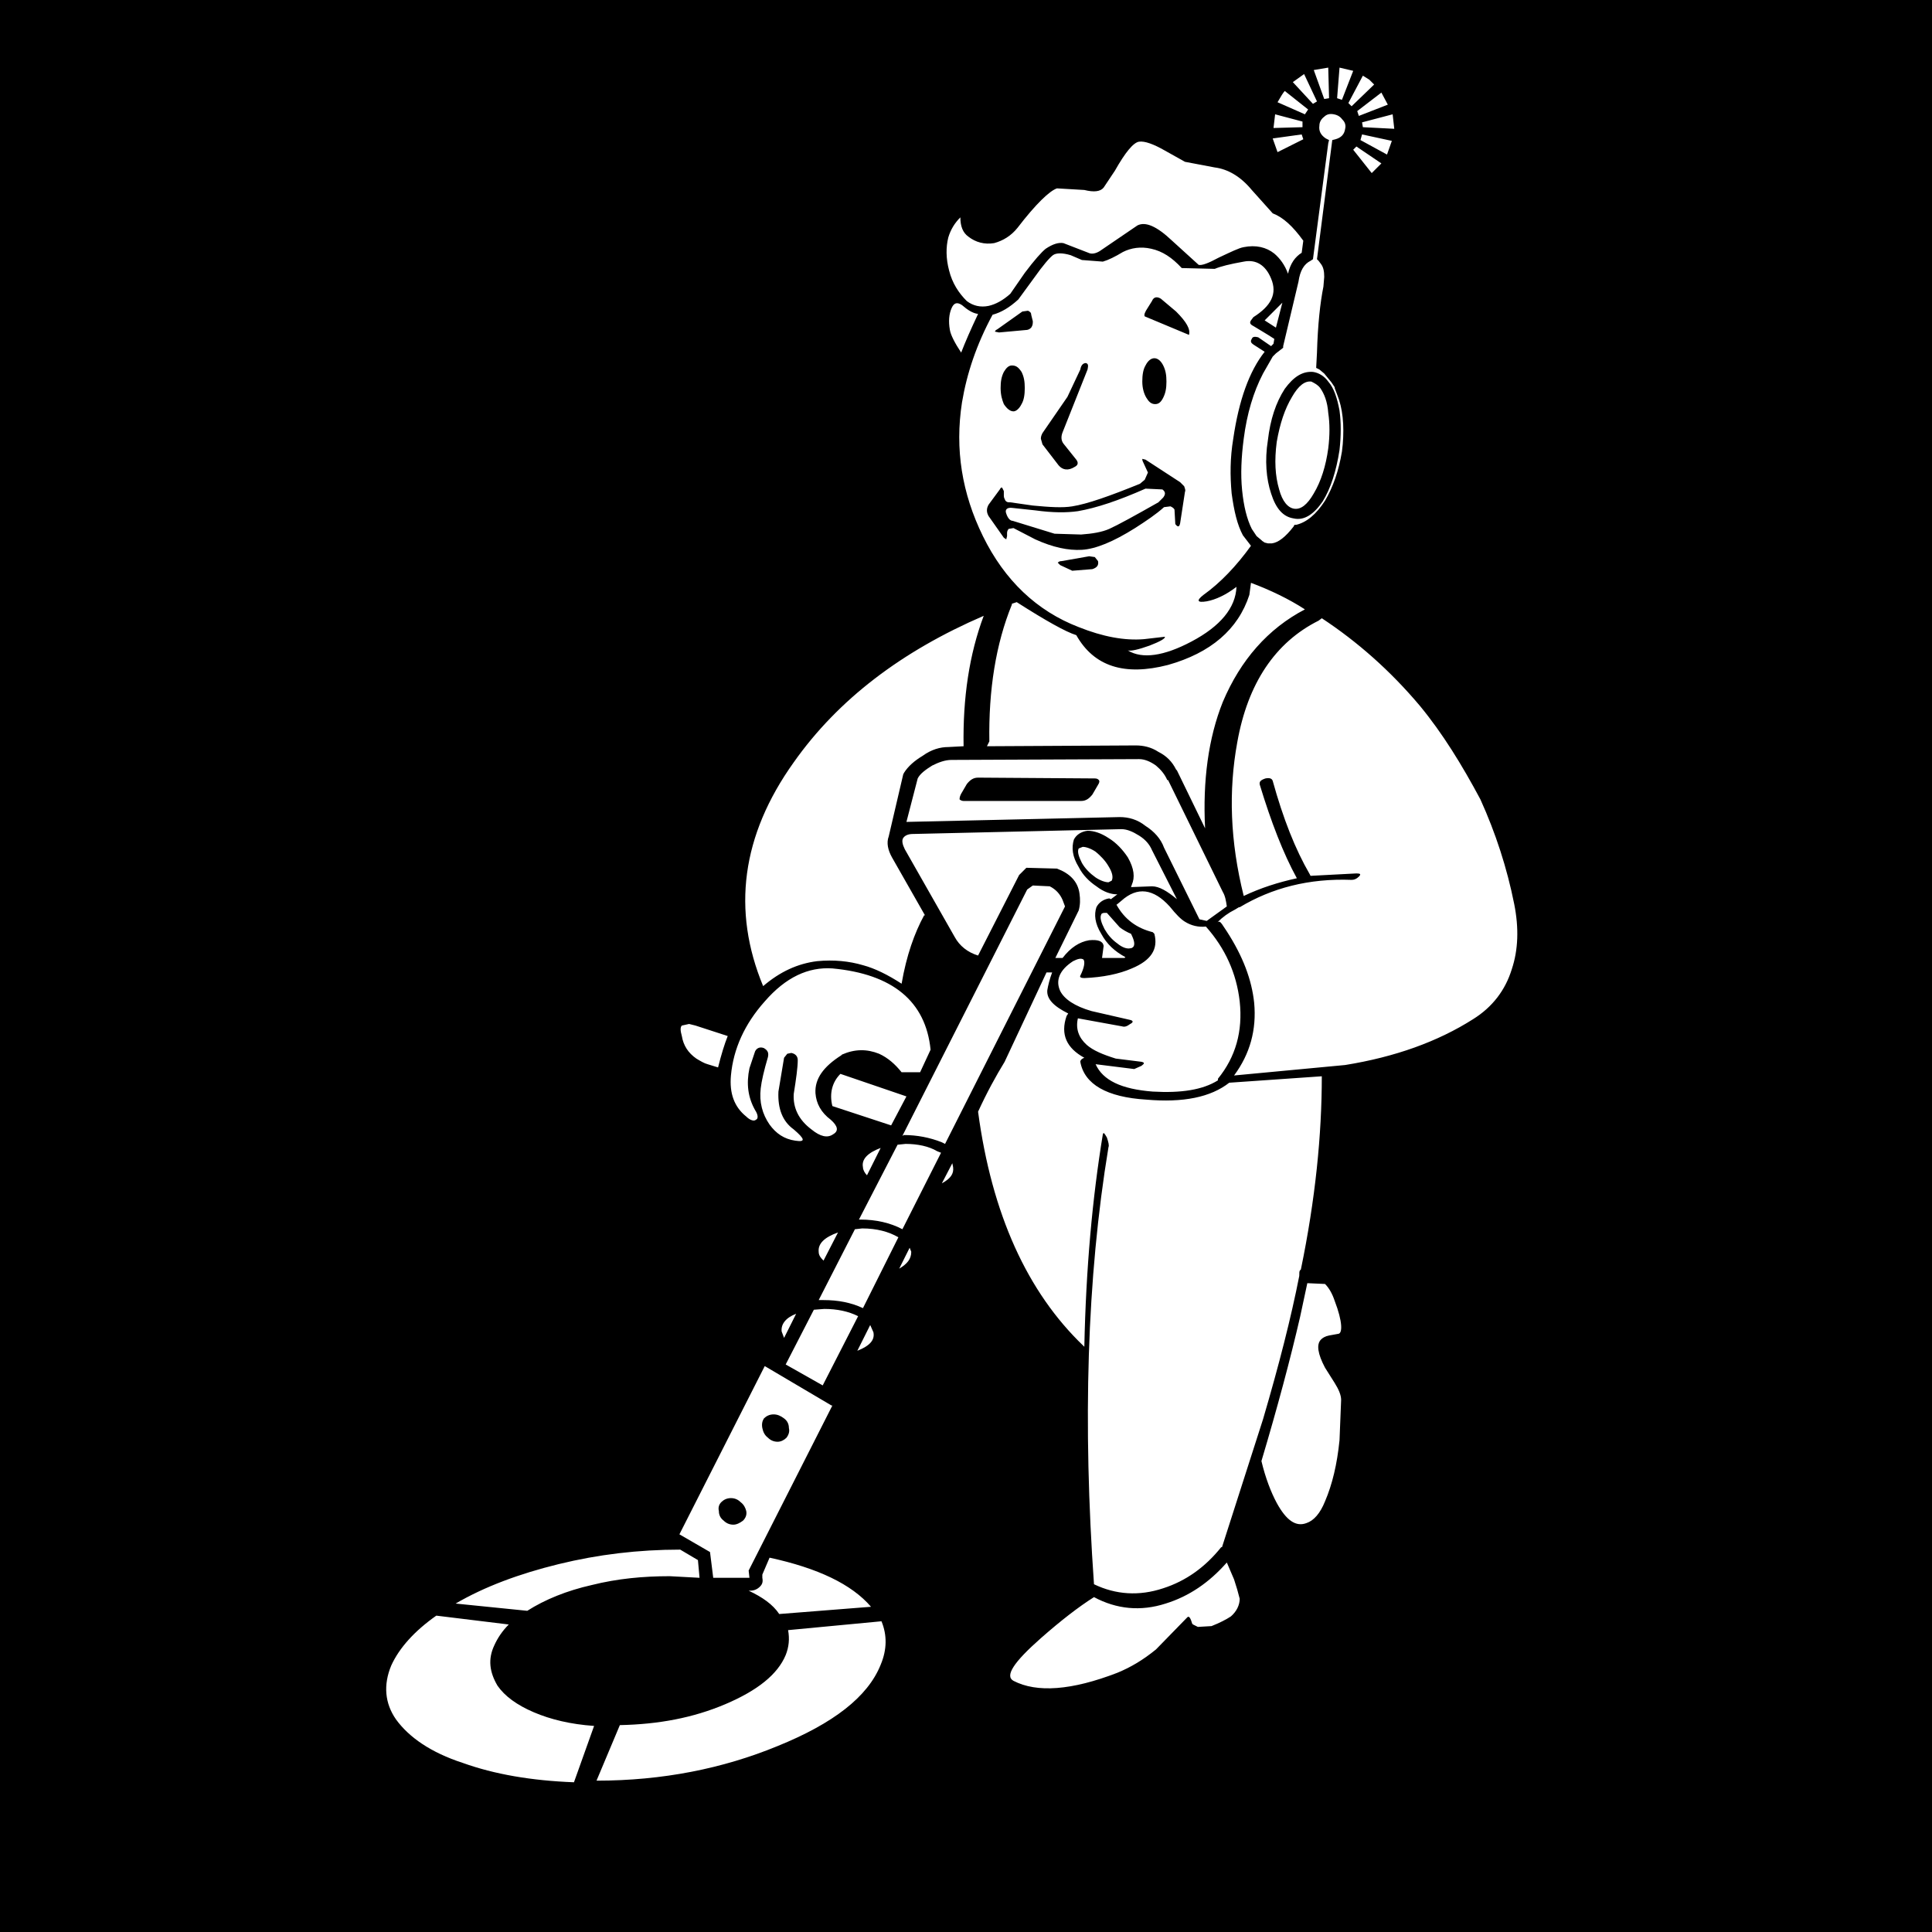 <?xml version="1.0" encoding="utf-8"?>
<!-- Generator: Adobe Illustrator 25.4.1, SVG Export Plug-In . SVG Version: 6.00 Build 0)  -->
<svg version="1.1" id="FortuneFinder_x2C_PerkClip_x5F_4c942" image-rendering="auto"
	 xmlns="http://www.w3.org/2000/svg" xmlns:xlink="http://www.w3.org/1999/xlink" x="0px" y="0px" viewBox="0 0 240 240"
	 style="enable-background:new 0 0 240 240;" xml:space="preserve">
<style type="text/css">
	.st0{fill:#FFFFFF;}
</style>
<g>
	<rect width="240" height="240"/>
	<path class="st0" d="M61.4,204.4c0.4-0.9,1-1.8,1.8-2.6l-9-1.1c-2.7,1.9-4.6,4-5.6,6.2c-1,2.4-0.8,4.7,0.6,6.7
		c1.6,2.2,4.3,4.1,8.3,5.4c3.9,1.4,8.5,2.2,13.8,2.4l2.5-7c-2.9-0.2-5.4-0.8-7.5-1.7c-2.1-0.9-3.6-2-4.5-3.3
		C60.8,207.7,60.6,206.1,61.4,204.4 M96.6,216.9c6.9-2.8,11.2-6.1,12.8-10.1c0.8-1.9,0.8-3.7,0.1-5.4l-11.6,1.1
		c0.2,1.1,0.1,2.1-0.3,3.1c-1,2.4-3.5,4.4-7.5,6.1c-4,1.7-8.3,2.5-13.1,2.6l-2.9,6.9C82.3,221.2,89.8,219.7,96.6,216.9 M153.3,196.2
		l-0.9-2.1c-2.2,2.5-4.7,4.2-7.6,5.1c-3.1,1-6.1,0.7-8.9-0.8c-1.9,1.2-4.1,2.9-6.6,5.1c-3.4,3-4.5,4.7-3.4,5.3
		c2.9,1.5,7.2,1.2,12.9-1c1.7-0.7,3.2-1.6,4.8-2.9l3.9-4c0.2-0.2,0.4,0.1,0.6,0.8l0.1,0.1l0.6,0.3l1.7-0.1c1-0.4,1.8-0.8,2.4-1.2
		c0.7-0.6,1.1-1.4,1.1-2.2C153.8,197.8,153.6,197.1,153.3,196.2 M94.7,195.6l0,0.4c0.1,0.5,0,0.8-0.3,1.1c-0.3,0.3-0.7,0.5-1.2,0.5
		h-0.2c1.7,0.8,3,1.7,3.8,2.9l11.4-0.9c-2.4-2.8-6.6-4.8-12.6-6.1L94.7,195.6 M88.2,192.8l0.4,3.2h4.5l-0.1-0.9l10.4-20.5h-0.1
		l-8.3-4.9l-10.6,20.9L88.2,192.8 M94.9,176.2c0.3-0.3,0.7-0.5,1.2-0.5c0.5,0,0.9,0.2,1.3,0.5c0.4,0.3,0.6,0.7,0.6,1.2
		c0.1,0.4,0,0.8-0.3,1.2c-0.3,0.3-0.7,0.5-1.1,0.5c-0.5,0-0.9-0.2-1.2-0.5c-0.4-0.3-0.6-0.7-0.7-1.2
		C94.6,176.9,94.7,176.5,94.9,176.2 M91.1,189.4c-0.5,0-0.9-0.2-1.2-0.5c-0.4-0.3-0.6-0.7-0.6-1.2c-0.1-0.4,0-0.8,0.3-1.1
		c0.3-0.3,0.7-0.5,1.2-0.5c0.5,0,0.9,0.2,1.2,0.5c0.4,0.3,0.6,0.7,0.7,1.1c0.1,0.5-0.1,0.9-0.4,1.2
		C91.9,189.2,91.5,189.4,91.1,189.4 M86.9,196l-0.2-2.2l-2.2-1.3c-5.2,0-10.2,0.6-15.1,1.8c-4.9,1.2-9.2,2.8-12.8,4.9l8.9,0.9
		c2.2-1.4,4.9-2.5,8-3.2c3.2-0.8,6.4-1.1,9.7-1.1L86.9,196 M98.9,163.2c-1.3,0.5-1.9,1.3-1.8,2.2l0.3,0.8L98.9,163.2 M102.2,172.1
		l4.4-8.6c-1.2-0.6-2.6-0.9-4.2-0.9l-1.3,0.1l-3.5,6.8L102.2,172.1 M108.1,164.6l-1.6,3.2c1.5-0.6,2.2-1.3,2-2.3L108.1,164.6
		 M107.1,152.6l-0.9,0.1l-4.5,8.8h0.6c1.8,0,3.4,0.3,4.9,1l4.4-8.8C110.4,153,108.9,152.6,107.1,152.6 M104.1,153.1
		c-1.7,0.6-2.5,1.4-2.4,2.4c0,0.4,0.2,0.7,0.6,1.1v0L104.1,153.1 M111.7,157.6c1-0.6,1.5-1.2,1.5-2.1L113,155L111.7,157.6
		 M118.3,144.5l-1.3,2.5c1.1-0.6,1.5-1.2,1.4-2L118.3,144.5 M112.5,142.1l-1,0.1l-4.8,9.3h0.2c1.9,0,3.7,0.4,5.2,1.2l4.8-9.5
		l-0.5-0.2C115.4,142.4,114,142.1,112.5,142.1 M109.4,142.6c-1.6,0.6-2.4,1.4-2.2,2.4c0,0.3,0.2,0.7,0.5,1L109.4,142.6 M103.4,137.4
		l7.3,2.4l1.9-3.6l-8.2-2.8C103.4,134.4,103,135.8,103.4,137.4 M87.9,132.2l1.3,0.4c0.4-1.6,0.8-2.9,1.2-3.9l-4-1.3l-0.8-0.2
		l-0.9,0.2c-0.2,0.2-0.2,0.6,0,1.3c0.2,1.2,0.8,2.1,1.8,2.8C87,131.8,87.5,132.1,87.9,132.2 M93.8,130.6c0.2-0.4,0.6-0.6,1.1-0.4
		c0.5,0.3,0.6,0.6,0.5,1.1c-0.5,1.7-0.8,3-0.9,3.9c-0.2,1.7,0.2,3.2,1.1,4.5c0.8,1.1,1.8,1.8,3.2,2c1.3,0.2,1.2-0.2-0.2-1.4
		c-1.4-1-2-2.6-1.9-4.7l0.7-4.2l0.4-0.5l0.5-0.1c0.5,0.1,0.8,0.4,0.8,0.9c0,0.9-0.2,2.3-0.5,4.2c-0.1,1.7,0.6,3.2,2.2,4.4
		c1.1,0.9,2,1.1,2.7,0.6c0.7-0.4,0.6-1-0.3-1.8c-1.2-0.9-1.8-2-1.9-3.3c-0.1-1.8,1-3.3,3.2-4.7l0.1-0.1c1.6-0.7,3.1-0.7,4.6-0.1
		c1.1,0.5,2,1.3,2.8,2.3h2.3l1.3-2.8c-0.6-6-4.7-9.4-12.2-10.1c-3-0.2-5.8,1.1-8.4,4.1c-2.5,2.8-3.9,5.9-4.2,9.2
		c-0.2,2.2,0.4,3.9,1.9,5.1c0.5,0.5,1,0.6,1.2,0.4c0.3-0.1,0.3-0.6-0.1-1.2c-0.9-1.6-1.1-3.3-0.7-5.2L93.8,130.6 M137.2,113.4
		c-0.2,0-0.4,0.1-0.4,0.2c-0.2,0.4,0,1,0.4,1.8c0.4,0.7,0.9,1.3,1.6,1.8c0.6,0.5,1.2,0.7,1.6,0.6c0.2,0,0.3-0.1,0.4-0.2
		c0.2-0.3,0.1-0.8-0.3-1.6c-0.5-0.2-1-0.5-1.4-0.8l-1.6-1.8L137.2,113.4 M130.1,123c0.1-0.6,0.3-1.4,0.6-2.2h-0.7l-5.2,11.1
		c-1.1,1.8-2.2,3.8-3.3,6.2c1.7,12.7,6.1,22.4,13.1,29.1l0.1,0.1c0.2-9.7,1-18.5,2.3-26.4c0.1-0.3,0.2-0.1,0.5,0.4
		c0.2,0.6,0.3,1,0.2,1.2c-2.7,16.3-3.2,34.4-1.8,54.3c2.7,1.3,5.6,1.5,8.6,0.5c2.8-0.9,5.2-2.6,7.2-5.1h0.1l5.1-15.9
		c2-6.8,3.5-12.7,4.5-17.8c0-0.4,0-0.6,0.1-0.7l0.1-0.1c1.8-8.7,2.6-16.7,2.6-24l-11.5,0.8c-2.3,1.8-5.7,2.5-10.3,2.1
		c-4.9-0.3-7.7-1.9-8.2-4.7c0-0.2,0.2-0.4,0.5-0.5c-2.2-1.2-3-2.9-2.2-5.2l0.2-0.3C130.9,125,130,124.1,130.1,123 M130.4,110.1
		l-2.1-0.1l-0.7,0.5l-15.5,30.6l0.2-0.1c1.6,0,3.2,0.3,4.7,0.9l0.4,0.2l14.9-29.5l-0.3-0.8C131.7,111.1,131.2,110.5,130.4,110.1
		 M134.4,107.2c0.4,0.7,1,1.3,1.7,1.8c0.6,0.4,1.2,0.6,1.6,0.6l0.4-0.2c0.2-0.4,0.1-1-0.4-1.8c-0.4-0.7-1-1.3-1.6-1.8
		c-0.6-0.4-1.2-0.6-1.6-0.6l-0.5,0.2C133.8,105.8,134,106.4,134.4,107.2 M143.1,110.1c0.9,0,1.9,0.6,3.1,1.6l-3.1-6.1
		c-0.3-0.7-0.8-1.3-1.6-1.8c-0.8-0.5-1.5-0.8-2.2-0.8l-25.9,0.6c-0.6,0-1,0.2-1.2,0.5c-0.2,0.3-0.1,0.8,0.2,1.4l6.2,10.9
		c0.6,1.1,1.6,1.9,2.9,2.3l5.1-10l0.9-0.9l3.8,0.1c1.6,0.6,2.6,1.6,2.8,3.1c0.1,0.7,0.1,1.4-0.1,2.1l-2.9,5.9h0.9
		c1-1.3,2.1-2,3.3-2.2c1.1-0.1,1.7,0.1,1.8,0.7l-0.2,1.5h2.8l0.1-0.1c-1.3-0.7-2.3-1.6-3-2.9c-0.8-1.3-0.9-2.4-0.6-3.3
		c0.3-0.6,0.9-1,1.6-1.1l0.2,0.1l0.8-0.6c-0.8,0-1.7-0.3-2.6-1c-0.9-0.6-1.7-1.4-2.2-2.4c-0.8-1.3-0.9-2.4-0.6-3.4
		c0.3-0.6,0.9-1,1.7-1.1c0.8,0,1.7,0.3,2.6,0.9c1,0.6,1.8,1.5,2.4,2.4c0.8,1.4,0.9,2.5,0.5,3.4l-0.1,0.3L143.1,110.1 M143.2,115.8
		l0.2,0.2c0.5,1.9-0.4,3.3-2.8,4.3c-1.6,0.7-3.6,1.1-5.9,1.2c-0.4,0-0.6-0.1-0.5-0.3c0.5-1,0.6-1.7,0.4-2c-0.3-0.2-0.7-0.1-1.3,0.2
		c-1.7,1.1-2.2,2.4-1.6,3.7c0.5,1,1.8,1.9,3.9,2.5l4.8,1.1c0.4,0.1,0.4,0.3,0,0.5c-0.4,0.3-0.7,0.4-1,0.3l-5.5-1
		c-0.3,1.3,0.1,2.4,1.1,3.3c0.8,0.7,2,1.2,3.6,1.7l3.2,0.4c0.4,0.1,0.4,0.2,0,0.5l-0.9,0.4l-4.8-0.6c0.9,2,3.2,3.1,7.1,3.4
		c3.5,0.2,6.2-0.2,8.1-1.4V134c2.2-2.7,3.1-5.9,2.7-9.6c-0.4-3.5-1.8-6.6-4.2-9.3c-0.9,0.1-1.8-0.1-2.6-0.6
		c-0.5-0.3-1.1-0.9-1.9-1.9c-2-2.2-4-2.5-6-0.7c-0.7,0.6-0.9,0.7-0.6,0.5C139.7,114.2,141.2,115.3,143.2,115.8 M155.4,72.4l-0.2,1.5
		c-1.4,4.3-4.8,7.2-10.1,8.7c-5.4,1.4-9.2,0.2-11.4-3.7c-1.3-0.4-3.8-1.8-7.4-4.1l-0.6,0.2v0.1c-2,4.9-2.9,10.6-2.8,17l-0.3,0.6
		l18.5-0.1c0.9,0,1.9,0.2,2.8,0.8c1,0.5,1.7,1.2,2.2,2.2l0.1,0.1l0.1,0.2l3.4,7c-0.3-5.9,0.4-11.2,2.2-15.7
		c2.2-5.2,5.6-9.1,10.2-11.5C160.1,74.4,157.8,73.3,155.4,72.4 M118.2,94.4c-0.8,0-1.6,0.3-2.4,0.7c-0.8,0.5-1.5,1-1.8,1.6l-1.4,5.4
		l26.5-0.6c1.1,0,2.2,0.3,3.2,1.1c1.1,0.7,1.9,1.6,2.3,2.7l4.4,8.9l0.9,0.2l2.5-1.8c-0.1-0.7-0.2-1.3-0.5-1.8l-6.8-13.9H145
		c-0.3-0.7-0.8-1.3-1.4-1.8c-0.7-0.5-1.4-0.8-2.1-0.8L118.2,94.4 M119.4,98.6l0.7-1.2c0.4-0.5,0.8-0.8,1.4-0.8l14.5,0.1
		c0.3,0,0.4,0.1,0.5,0.2c0.1,0.1,0.1,0.3-0.1,0.6l-0.7,1.2c-0.4,0.5-0.8,0.8-1.4,0.8l-14.6,0c-0.2,0-0.4-0.1-0.5-0.2
		C119.2,99,119.3,98.8,119.4,98.6 M117.8,92.8l1.9-0.1c-0.1-6,0.7-11.4,2.5-16.2c-10.2,4.4-18.1,10.4-23.6,18.2
		c-6.5,9.1-7.7,18.4-3.8,27.8c2.1-1.8,4.3-2.8,6.7-3.1c2.1-0.2,4,0,5.7,0.5c1.5,0.4,3.1,1.2,4.8,2.3c0.6-3.5,1.6-6.3,2.8-8.5l0.1,0
		l-4.1-7.2c-0.5-0.9-0.7-1.8-0.4-2.6l1.8-7.7l0.1-0.2c0.5-0.8,1.3-1.5,2.3-2.1C115.7,93.1,116.8,92.8,117.8,92.8 M118.2,38.3
		c-0.3,0.7-0.4,1.6-0.2,2.7c0.1,0.6,0.6,1.6,1.4,2.8c0.5-1.3,1.2-2.9,2.1-4.8c-0.7-0.1-1.3-0.5-2-1.1
		C118.9,37.5,118.5,37.6,118.2,38.3 M159.3,37.6l-2.2,2.2l1.4,0.9L159.3,37.6 M134.4,32.3l-1.4-0.6c-1-0.3-1.8-0.3-2.2,0
		c-0.4,0.3-1.2,1.2-2.4,2.9l-1.9,2.6c-1.1,1-2.1,1.6-3.2,1.9c-2,3.7-3.2,7.3-3.8,10.9c-0.9,5.8,0,11.3,2.6,16.6
		c2.7,5.5,6.7,9.3,11.9,11.3c3,1.2,5.7,1.7,8.1,1.5l2.6-0.3c0.1,0.2-0.6,0.6-1.9,1.1c-1.4,0.5-2.3,0.7-2.7,0.6
		c1.8,1.1,4.5,0.7,7.9-1.1c3.6-1.9,5.5-4.2,5.6-6.8c-1.3,1-2.6,1.6-3.7,1.8c-1.2,0.2-1.3-0.1-0.4-0.8c2.1-1.5,4.1-3.6,5.9-6.1
		l-1-1.3c-0.7-1.3-1.1-3-1.4-5.2c-0.2-2.2-0.2-4.4,0.2-6.8c0.7-4.8,2-8.4,3.9-10.8l-1.4-0.9c-0.3-0.2-0.4-0.4-0.2-0.7
		c0.1-0.3,0.4-0.3,0.8-0.2l1.6,1.1l0.3-0.3l0.1-0.6c-0.9-0.6-1.8-1.1-2.6-1.6c-0.4-0.2-0.5-0.4-0.3-0.7l0.3-0.4
		c2.2-1.4,3-2.9,2.2-4.8c-0.7-1.7-1.9-2.4-3.4-2.1c-1.7,0.3-2.9,0.6-3.6,0.9l-4.1-0.1c-1.2-1.3-2.4-2.1-3.8-2.4
		c-1.3-0.3-2.5-0.1-3.5,0.4c-1,0.6-1.8,1-2.5,1.2L134.4,32.3 M127.7,38.6c0.2,0.1,0.4,0.2,0.4,0.5l0.2,0.8c0,0.3,0,0.5-0.2,0.8
		c-0.2,0.2-0.4,0.3-0.7,0.3l-3.3,0.3l-0.5-0.1c0-0.1,0.1-0.2,0.3-0.3l3.1-2.2L127.7,38.6 M124.3,48.2c0-0.8,0.1-1.4,0.4-2
		c0.3-0.5,0.6-0.8,1-0.8c0.5,0,0.8,0.2,1.2,0.8c0.3,0.6,0.4,1.2,0.4,2c0,0.8-0.1,1.5-0.4,2c-0.3,0.6-0.7,0.9-1,0.9
		c-0.4,0-0.8-0.3-1.2-0.9C124.5,49.7,124.3,49.1,124.3,48.2 M134.9,45.1c0.3,0.1,0.3,0.3,0.2,0.8l-3.1,7.8c-0.2,0.5-0.2,1,0.1,1.4
		l1.6,2c0.3,0.4,0.2,0.7-0.2,0.9c-0.8,0.5-1.5,0.4-2-0.2l-2-2.6l-0.2-0.7c0-0.3,0.1-0.5,0.2-0.7l3.1-4.5l1.6-3.4
		C134.3,45.3,134.6,45.1,134.9,45.1 M142.6,38.2l0.5-0.8c0.2-0.5,0.6-0.6,1.1-0.3l1.9,1.6c1.3,1.3,1.8,2.2,1.6,2.9l-5.5-2.3
		C142.1,39.1,142.2,38.8,142.6,38.2 M142.3,45.4c0.3-0.6,0.7-0.9,1.1-0.9c0.4,0,0.8,0.3,1.1,0.9c0.3,0.6,0.4,1.2,0.4,2
		c0,0.8-0.1,1.4-0.4,2c-0.3,0.6-0.6,0.8-1,0.8c-0.5,0-0.8-0.3-1.1-0.8c-0.3-0.5-0.5-1.2-0.5-2C141.9,46.6,142,45.9,142.3,45.4
		 M142.6,58.7l-0.6-1.3c-0.1-0.2-0.1-0.3-0.1-0.4l0.4,0.1l4.3,2.8l0.5,0.5c0.1,0.3,0.2,0.5,0.1,0.7l-0.6,3.9
		c-0.1,0.5-0.3,0.5-0.6,0.1l-0.1-1.8c-0.1-0.2-0.3-0.3-0.5-0.4l-0.8,0.1c-1,0.9-2.2,1.7-3.6,2.6c-2.7,1.7-4.9,2.6-6.6,2.7
		c-1.7,0.1-3.6-0.3-5.8-1.3l-2.7-1.4l-0.6,0.1c-0.1,0.1-0.2,0.3-0.2,0.5l0,0.4l-0.1,0.4l-0.3-0.2l-1.9-2.7c-0.1-0.2-0.2-0.4-0.2-0.7
		c0-0.3,0.1-0.5,0.2-0.7l1.4-1.9c0.1-0.2,0.2-0.3,0.3-0.2l0.2,0.4v0.6c0,0.2,0.1,0.4,0.2,0.6c0.2,0.2,0.3,0.2,0.6,0.2l2.8,0.4
		c2.1,0.2,3.7,0.3,4.9,0.1c1.9-0.3,4.7-1.3,8.4-2.8l0.6-0.5L142.6,58.7 M131.9,69.7l3.4-0.6l0.7,0.1l0.4,0.5c0.1,0.5-0.1,0.8-0.7,1
		l-2.5,0.2l-1.5-0.7l-0.3-0.3C131.5,69.8,131.6,69.7,131.9,69.7 M144.4,60.8l-2.1-0.1c-3.4,1.5-6.1,2.4-8.4,2.8
		c-1.4,0.2-3.1,0.2-5.3-0.1l-2.8-0.3c-0.7-0.1-1,0.2-0.8,0.7c0.2,0.6,0.5,0.9,0.8,0.9l5.2,1.6l3.3,0.1c1.4-0.1,2.6-0.3,3.5-0.7
		c1.1-0.5,3.1-1.6,6.1-3.3l0.6-0.6C144.8,61.4,144.8,61.1,144.4,60.8 M161.9,17.3l-0.2-0.6l-3.6,0.5l0.6,1.7L161.9,17.3 M161.8,15.1
		l-3.4-0.9l-0.2,1.7l3.6-0.1L161.8,15.1 M147.2,20.1l-2.5-1.4c-1.4-0.8-2.5-1.2-3.2-1.1c-0.7,0.1-1.7,1.3-3,3.6l-1.4,2.1
		c-0.4,0.5-1.2,0.6-2.4,0.3l-3.4-0.2c-0.9,0.3-2.6,1.9-4.9,4.9c-0.8,1-1.8,1.6-2.9,1.9c-1.2,0.2-2.3-0.1-3.2-0.8
		c-0.7-0.5-1-1.3-1-2.4c-0.7,0.7-1.2,1.5-1.5,2.5c-0.3,1.2-0.3,2.6,0.1,4.1c0.4,1.6,1.2,2.8,2.2,3.8c0.8,0.6,1.7,0.8,2.7,0.6
		c0.9-0.2,1.8-0.7,2.7-1.5l1.8-2.6c1.2-1.6,2.1-2.6,2.6-3c0.9-0.6,1.6-0.8,2.2-0.7l3.1,1.2c0.4,0.2,0.9,0.1,1.4-0.2l4.7-3.2
		c1-0.5,2.4,0.1,4.3,1.9l3.3,3c0.4,0.1,1.2-0.2,2.5-0.9c1.5-0.7,2.5-1.2,3.1-1.3c1.5-0.3,2.8,0,3.8,0.8c0.7,0.6,1.3,1.4,1.7,2.5
		c0.3-1.3,0.9-2.1,1.7-2.6l0.2-1.5c-1.3-1.8-2.5-2.9-3.8-3.4l-2.6-2.9c-1.4-1.7-3-2.6-4.6-2.8L147.2,20.1 M165.8,161.6
		c-0.3-0.9-0.7-1.6-1.2-2.1l-2.2-0.1l-0.9,4.2c-1.2,5.2-2.8,11.2-4.8,17.9c0.5,2.1,1.2,3.9,1.9,5.2c1.2,2.2,2.4,3,3.7,2.5
		c0.9-0.3,1.7-1.2,2.3-2.7c0.9-2.1,1.5-4.6,1.8-7.6l0.2-5c0-0.6-0.3-1.3-0.8-2.1l-1.2-1.9c-0.9-1.7-1.1-2.9-0.5-3.5
		c0.2-0.2,0.5-0.4,1-0.5l1.1-0.2C166.8,165.7,166.8,164.2,165.8,161.6 M176.4,87.7c-3.7-4.4-7.8-8-12.2-10.9l-0.4,0.3
		c-5.4,2.7-8.8,7.8-10.1,15.1c-1.1,6-0.9,12.3,0.8,19.1c2.1-1,4.3-1.7,6.6-2.2c-1.7-3.1-3.2-7-4.6-11.6c-0.1-0.4,0.1-0.6,0.7-0.8
		c0.5-0.1,0.8,0,0.9,0.3c1.3,4.7,2.8,8.5,4.6,11.6l0.1,0.2l5.7-0.3c0.5,0,0.6,0.1,0.3,0.4s-0.6,0.4-0.9,0.4c-5.3-0.2-9.9,1-13.9,3.4
		h-0.1l-0.5,0.3c-0.8,0.4-1.5,0.9-2.2,1.6c0.2-0.2,0.4-0.1,0.6,0.2l0.6,0.9c2,3.1,3.1,6,3.4,8.9c0.3,3.3-0.5,6.3-2.5,9l13.8-1.3
		c6.2-1,11.5-2.9,15.9-5.7c2.4-1.5,4-3.6,4.8-6.2c0.8-2.4,0.9-5.1,0.3-8.1c-0.9-4.5-2.3-8.8-4.2-13C181.6,95,179.2,91.1,176.4,87.7
		 M168.1,18.6l2.3,2.9l1.2-1.2l-3.1-2.1L168.1,18.6 M162.1,14.2l0.4-0.6l-2.9-2.3c-0.2,0.2-0.5,0.7-0.9,1.4L162.1,14.2 M163.1,12.9
		l0.5-0.3L162,9.2l-1.4,1L163.1,12.9 M166.8,14.9c-0.3-0.4-0.6-0.6-1.1-0.7c-0.5-0.1-0.9,0-1.2,0.3c-0.4,0.3-0.6,0.7-0.6,1.1
		c-0.1,0.7,0.2,1.2,0.8,1.6l0.4,0.2l-0.1,0.4l-1.9,14.4l-0.3,0.2c-0.8,0.4-1.3,1.2-1.5,2.6l-1.9,8v0.2l-0.9,0.7l-0.4,0.4l-1.2,2.1
		c-1.2,2.3-2,5-2.4,8.1c-0.3,2.3-0.4,4.4-0.2,6.4c0.2,2,0.6,3.6,1.2,4.8l0.6,0.9l0.6,0.5l0.1,0.1l0.3,0.2l0.4,0.1h0.5
		c0.8-0.1,1.7-0.8,2.7-2.1l0.1-0.2h0.2c1.3-0.3,2.5-1.3,3.6-3c1-1.7,1.7-3.7,2.1-6.1l0.1-0.9c0.2-2.4,0-4.5-0.7-6.2l-0.3-0.8v-0.1
		l-0.4-0.6l0,0l-0.9-1.1l-0.6-0.5l-0.4-0.2l0.1-1.9c0.1-3.5,0.4-6.2,0.8-8.2l0.1-1.2c0-0.7-0.1-1.2-0.4-1.6l-0.3-0.4l-0.2-0.2
		l1.9-14.8l0.4-0.1c0.7-0.2,1.1-0.6,1.2-1.3C167.2,15.6,167.1,15.2,166.8,14.9 M163.1,46.2c0.7,0.1,1.4,0.5,1.9,1.2
		c0.7,0.8,1.1,2,1.4,3.6c0.2,1.5,0.2,3.1,0,4.9c-0.4,2.6-1.1,4.8-2.1,6.4c-1.1,1.6-2.3,2.4-3.6,2.1c-1.3-0.2-2.2-1.2-2.8-3.1
		c-0.6-1.8-0.8-4.1-0.4-6.6c0.3-2.6,1-4.7,2.1-6.4C160.7,46.8,161.8,46.1,163.1,46.2 M164,48.2c-0.3-0.4-0.7-0.6-1.1-0.8
		c-0.8-0.1-1.6,0.5-2.4,1.9c-0.9,1.5-1.5,3.3-1.9,5.6c-0.3,2.3-0.2,4.2,0.3,5.9c0.4,1.5,1.1,2.3,1.9,2.4c0.8,0.1,1.6-0.5,2.4-1.9
		c0.9-1.5,1.5-3.4,1.8-5.6c0.2-1.6,0.2-3.1,0-4.4C164.9,49.9,164.5,48.9,164,48.2 M169.2,16.7l-0.2,0.7l3.3,1.8l0.6-1.7L169.2,16.7
		 M169.2,15.2l0.1,0.6l3.9,0.2l-0.2-1.8L169.2,15.2 M168.6,13.8l0.2,0.6l3.6-1.4l-0.8-1.5L168.6,13.8 M170.1,9.9l-0.8-0.5l-1.8,3.4
		l0.4,0.4l2.8-2.7L170.1,9.9 M165,8.4l-1.8,0.3l1.3,3.6l0.6-0.1L165,8.4 M166.4,8.4l-0.3,3.8l0.6,0.2l1.4-3.6L166.4,8.4z"/>
</g>
</svg>
